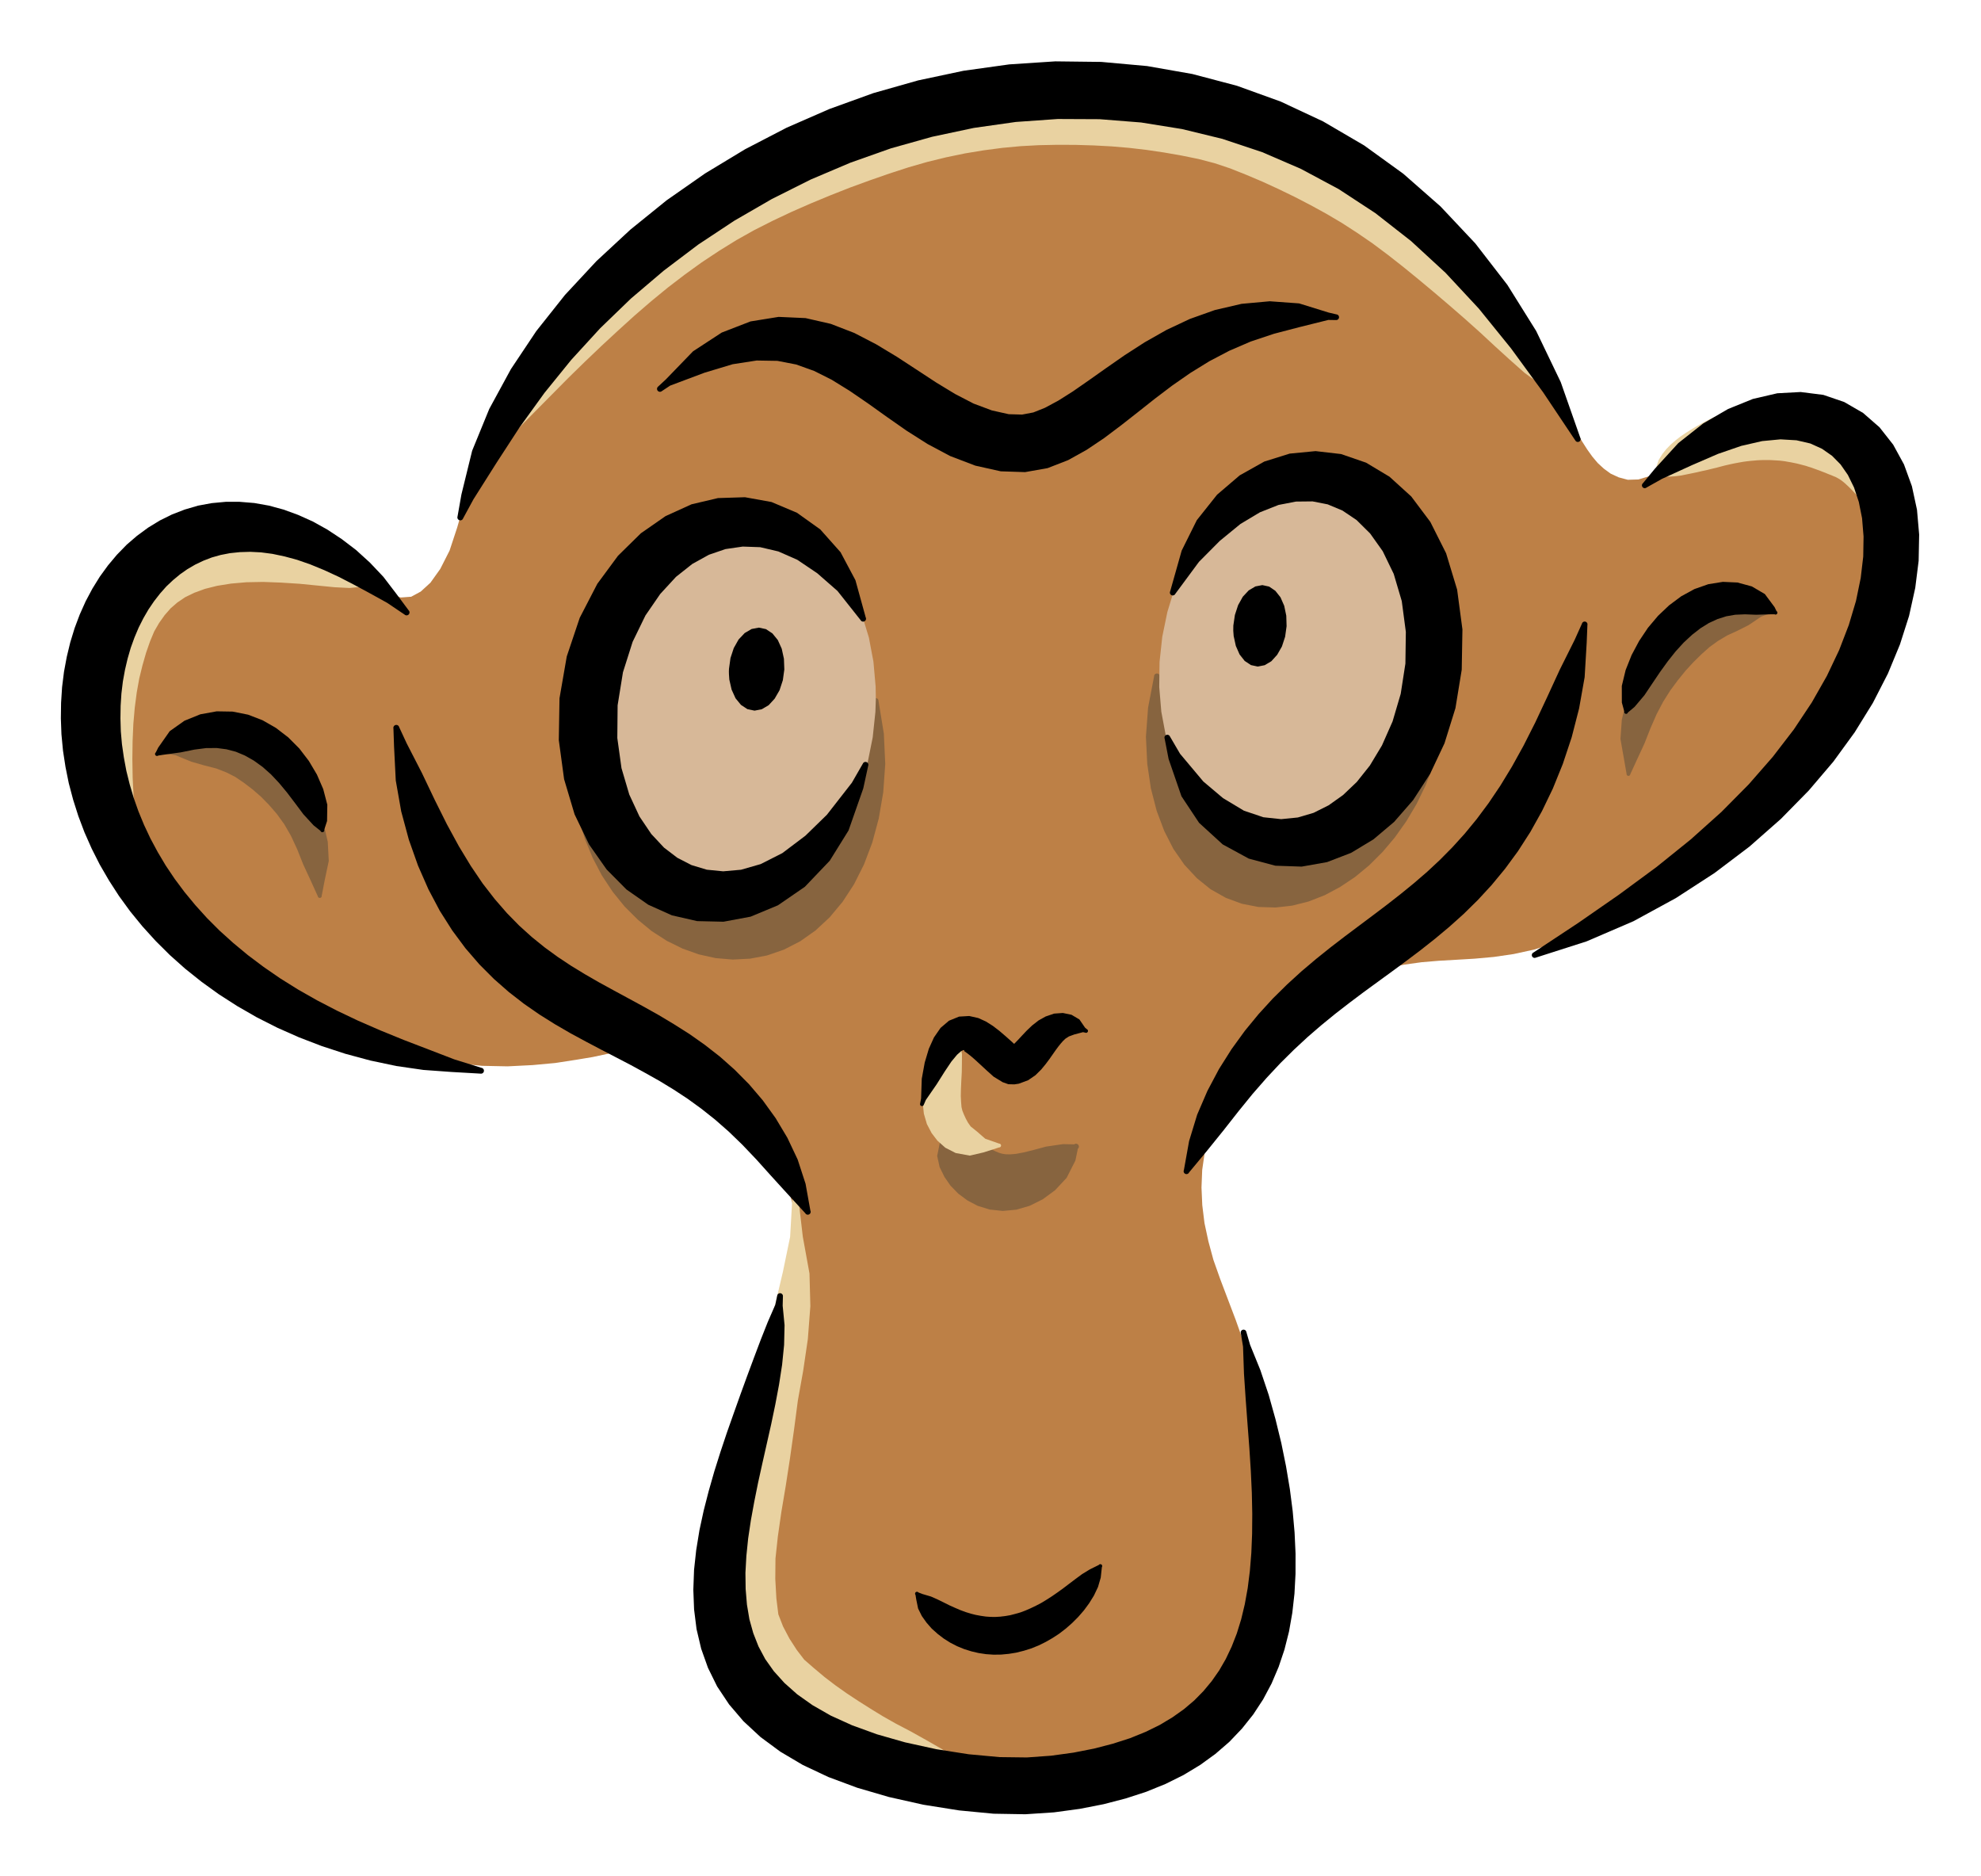 <?xml version="1.0" encoding="UTF-8"?>
<!-- Generator: Blender, SVG Export for Grease Pencil - v2.0 -->
<!DOCTYPE svg PUBLIC "-//W3C//DTD SVG 1.1//EN" "http://www.w3.org/Graphics/SVG/1.1/DTD/svg11.dtd">
<svg version="1.0" x="0px" y="0px" xmlns="http://www.w3.org/2000/svg" width="261.508px" height="247.576px" viewBox="0 0 261.508 247.576">
	<g id="blender_frame_1">
		<g id="blender_object_Suzanne">
			<!--Layer: Fills-->
			<g id="Fills">
				<polyline points="81.02,138.915 78.218,139.511 76.111,139.862 73.302,140.295 70.303,140.571 67.003,140.737 63.644,140.669 60.246,140.336 56.953,139.674 53.676,138.78 50.426,137.727 47.159,136.583 43.874,135.337 40.571,134.139 37.394,132.952 34.559,131.498 32.01,129.821 29.682,127.952 27.541,125.856 25.386,123.668 23.092,121.463 20.84,119.263 19.126,116.945 17.558,114.429 16.282,111.637 15.198,108.579 14.204,105.25 13.209,101.542 12.328,97.547 12.036,93.366 12.461,89.408 13.239,85.835 14.255,82.67 15.429,79.987 16.648,77.73 17.98,75.763 19.492,74.095 21.354,72.764 23.644,71.673 26.428,70.829 29.748,70.319 33.411,70.12 37.299,70.756 41.121,71.835 44.685,73.434 47.525,75.371 49.704,77.126 51.402,78.364 52.902,78.859 54.281,78.758 55.539,78.077 56.821,76.905 58.117,75.091 59.348,72.667 60.349,69.632 61.286,66.396 62.41,63.056 63.767,59.815 65.465,56.676 67.473,53.465 69.81,50.269 72.145,47.115 74.533,44.023 76.984,41.084 79.42,38.341 81.786,35.837 84.083,33.597 86.265,31.661 88.389,29.962 90.477,28.396 92.651,26.85 94.941,25.35 97.381,23.93 99.948,22.58 102.619,21.327 105.351,20.11 108.122,18.969 110.921,17.852 113.77,16.785 116.678,15.779 119.656,14.859 122.703,14.037 125.819,13.326 129.014,12.764 132.255,12.301 135.552,11.961 138.884,11.759 142.25,11.758 145.607,11.895 148.956,12.196 152.316,12.685 155.688,13.336 159.083,14.109 162.52,15.078 165.936,16.221 169.3,17.604 172.529,19.154 175.623,20.847 178.574,22.696 181.476,24.669 184.327,26.79 187.129,29.059 189.829,31.542 192.459,34.21 194.979,37.017 197.37,39.901 199.601,42.841 201.512,45.763 203.071,48.262 204.389,50.443 205.525,52.401 206.512,54.147 207.379,55.692 208.148,57.058 208.847,58.257 209.519,59.31 210.191,60.252 210.906,61.104 211.713,61.849 212.622,62.512 213.685,63.002 214.882,63.322 216.286,63.281 217.898,62.794 219.707,61.937 221.663,60.701 223.828,59.437 226.282,58.138 229.04,57 231.99,56.142 234.916,55.665 237.691,55.578 240.263,55.933 242.553,56.736 244.533,58.001 246.144,59.73 247.478,61.844 248.476,64.311 249.23,67.037 249.703,69.979 249.907,72.99 249.804,76.061 249.365,79.16 248.551,82.231 247.484,85.118 246.232,87.89 244.814,90.544 243.29,93.016 241.658,95.414 239.937,97.725 238.088,99.941 236.181,102.043 234.302,104.095 232.433,106.099 230.534,108.059 228.534,109.982 226.433,111.88 224.179,113.818 221.834,115.671 219.359,117.428 216.781,119.089 214.042,120.621 211.17,122.059 208.215,123.349 205.319,124.464 202.504,125.329 199.82,125.914 197.207,126.297 194.684,126.525 192.25,126.67 189.925,126.804 187.667,126.993 185.415,127.304 183.147,127.751 180.811,128.425 178.396,129.354 175.922,130.632 173.419,132.247 171.045,134.059 168.778,136.083 166.744,138.257 164.873,140.514 163.227,142.823 161.767,145.164 160.523,147.519 159.611,149.84 159.031,152.126 158.7,154.41 158.607,156.729 158.711,159.063 159.001,161.425 159.518,163.833 160.178,166.273 161.075,168.808 162.073,171.438 163.12,174.194 164.133,177.049 164.988,180.089 165.673,183.353 166.306,186.742 166.904,190.29 167.418,193.917 167.829,197.602 168.096,201.24 168.128,204.77 167.906,208.123 167.431,211.324 166.701,214.326 165.758,217.16 164.572,219.82 163.182,222.299 161.558,224.58 159.719,226.647 157.665,228.524 155.375,230.179 152.879,231.595 150.176,232.785 147.348,233.724 144.384,234.365 141.323,234.776 138.26,235.004 135.234,235.13 132.256,235.102 129.306,234.947 126.425,234.648 123.55,234.335 120.723,233.904 117.999,233.274 115.23,232.415 112.48,231.231 109.789,229.926 107.158,228.536 104.62,227.008 102.259,225.368 100.152,223.47 98.418,221.325 97.08,218.817 96.204,215.963 95.65,212.956 95.396,209.947 95.452,207.023 95.743,204.082 96.229,201.104 96.778,198.093 97.339,195.043 97.975,191.997 98.644,188.946 99.355,185.902 99.981,182.768 100.791,179.563 101.806,176.036 102.661,172.476 103.42,168.952 104.039,165.405 104.625,162.136 104.694,159.12 103.978,156.562 102.937,154.21 101.625,152.071 100.03,150.16 98.163,148.374 96.367,146.792 94.75,145.402 93.261,144.11 91.855,142.985 90.533,142 89.305,141.181 88.076,140.562 87.125,140.192 85.707,139.768" fill="#BD8046" stroke="none" fill-opacity="1" />
				<path d="M189.695,84.839L189.688,84.766L189.667,84.695L189.633,84.63L189.587,84.573L189.531,84.526L189.466,84.491L189.396,84.47L189.323,84.462L189.25,84.469L189.18,84.489L189.115,84.523L189.058,84.57L189.011,84.626L188.976,84.69L188.954,84.76L188.947,84.833L188.464,86.3L187.35,89.071L186.447,91.669L185.54,94.111L184.586,96.424L183.564,98.602L182.467,100.635L181.303,102.531L180.069,104.271L178.789,105.86L177.461,107.28L176.095,108.55L174.737,109.62L173.35,110.517L171.988,111.246L170.672,111.78L169.395,112.128L168.161,112.303L166.988,112.314L165.88,112.155L164.78,111.819L163.699,111.308L162.618,110.568L161.508,109.575L160.417,108.319L159.341,106.72L158.273,104.772L157.25,102.463L156.275,99.766L155.309,96.68L154.268,93.19L153.101,89.239L153.089,89.166L153.063,89.096L153.024,89.033L152.974,88.979L152.914,88.936L152.846,88.905L152.774,88.888L152.7,88.885L152.627,88.897L152.557,88.923L152.495,88.962L152.44,89.012L152.397,89.073L152.366,89.14L152.349,89.212L152.346,89.286L151.555,93.4L151.272,97.246L151.446,100.798L151.924,104.042L152.689,107.011L153.688,109.668L154.89,112.03L156.347,114.127L158.001,115.906L159.803,117.36L161.829,118.501L163.927,119.275L166.117,119.703L168.371,119.774L170.568,119.527L172.748,118.979L174.883,118.143L176.93,117.048L178.866,115.754L180.74,114.207L182.505,112.45L184.13,110.527L185.636,108.406L186.991,106.13L188.187,103.666L189.196,101.086L190.004,98.342L190.572,95.493L190.863,92.535L190.776,89.472L190.108,86.381z" fill="#524939" stroke="none" fill-opacity="0.5" />
				<path d="M124.882,149.617L124.832,149.562L124.772,149.518L124.705,149.486L124.633,149.468L124.558,149.465L124.485,149.476L124.415,149.501L124.351,149.539L124.296,149.59L124.252,149.649L124.22,149.717L124.203,149.789L124.199,149.863L124.21,149.937L124.235,150.006L124.274,150.07L124.107,150.619L123.715,152.566L124.039,154.033L124.681,155.341L125.476,156.487L126.502,157.542L127.729,158.449L129.058,159.145L130.653,159.638L132.382,159.82L134.158,159.655L135.925,159.141L137.638,158.289L139.272,157.093L140.803,155.452L141.962,153.169L142.282,151.621L142.334,151.569L142.376,151.508L142.405,151.44L142.42,151.367L142.42,151.293L142.406,151.221L142.378,151.152L142.338,151.09L142.286,151.038L142.225,150.996L142.157,150.967L142.084,150.952L142.01,150.952L141.938,150.966L141.869,150.993L141.807,151.034L140.325,151.002L138.09,151.329L136.45,151.772L135.157,152.092L134.132,152.285L133.356,152.355L132.78,152.341L132.334,152.278L131.941,152.17L131.473,151.982L130.913,151.719L130.277,151.363L129.498,150.888L128.547,150.339L127.358,149.818L125.446,149.624z" fill="#524939" stroke="none" fill-opacity="0.5" />
				<path d="M63.172,60.916L63.136,60.983L63.113,61.055L63.105,61.131L63.112,61.207L63.134,61.28L63.169,61.348L63.217,61.407L63.276,61.456L63.343,61.492L63.416,61.515L63.491,61.523L63.567,61.516L63.641,61.495L63.708,61.459L63.767,61.411L63.816,61.353L66.399,58.363L68.399,56.587L70.669,54.277L72.843,52.083L75.034,49.868L77.216,47.737L79.406,45.648L81.597,43.619L83.783,41.638L85.969,39.751L88.16,37.954L90.386,36.25L92.623,34.634L94.919,33.112L97.239,31.676L99.604,30.351L102.047,29.117L104.545,27.939L107.091,26.824L109.657,25.763L112.229,24.749L114.808,23.808L117.388,22.91L119.932,22.084L122.424,21.367L124.916,20.759L127.388,20.246L129.848,19.84L132.297,19.519L134.717,19.292L137.128,19.161L139.549,19.112L141.971,19.121L144.368,19.193L146.749,19.32L149.093,19.52L151.401,19.791L153.705,20.132L155.991,20.533L158.206,20.983L160.322,21.536L162.388,22.224L164.493,23.061L166.636,23.969L168.773,24.95L170.89,25.976L172.996,27.067L175.084,28.212L177.13,29.419L179.166,30.735L181.198,32.13L183.207,33.631L185.24,35.226L187.274,36.884L189.315,38.587L191.355,40.324L193.383,42.089L195.381,43.874L197.345,45.696L199.248,47.427L201.255,49.209L203.031,50.504L205.402,52.678L205.457,52.727L205.52,52.764L205.589,52.788L205.661,52.799L205.734,52.795L205.805,52.777L205.871,52.745L205.929,52.701L205.978,52.647L206.016,52.584L206.04,52.515L206.05,52.442L206.046,52.369L206.028,52.298L205.997,52.232L205.953,52.174L204.24,49.391L203.216,47.369L201.75,45.053L200.229,42.869L198.531,40.649L196.697,38.478L194.805,36.387L192.879,34.367L190.928,32.41L188.949,30.511L186.919,28.668L184.848,26.91L182.693,25.245L180.545,23.695L178.329,22.242L176.099,20.899L173.88,19.638L171.625,18.452L169.362,17.329L167.057,16.275L164.746,15.297L162.282,14.426L159.739,13.718L157.195,13.16L154.717,12.691L152.213,12.291L149.678,11.971L147.101,11.735L144.502,11.58L141.92,11.497L139.311,11.48L136.688,11.533L134.016,11.682L131.312,11.94L128.596,12.311L125.885,12.773L123.13,13.365L120.382,14.064L117.625,14.89L114.88,15.82L112.176,16.805L109.485,17.841L106.774,18.97L104.107,20.148L101.442,21.398L98.795,22.739L96.193,24.165L93.616,25.734L91.118,27.429L88.706,29.196L86.354,31.087L84.076,33.051L81.847,35.139L79.683,37.307L77.568,39.573L75.516,41.877L73.494,44.282L71.534,46.766L69.632,49.385L67.873,52.03L66.175,54.887L65.016,57.354z" fill="#E9D2A1" stroke="none" fill-opacity="1" />
				<path d="M49.75,77.901L49.82,77.93L49.895,77.946L49.972,77.946L50.047,77.932L50.118,77.903L50.182,77.861L50.236,77.807L50.279,77.744L50.309,77.673L50.324,77.599L50.324,77.522L50.31,77.447L50.281,77.376L50.239,77.312L50.186,77.258L50.122,77.215L48.755,75.903L47.527,74.279L45.539,73.005L43.248,71.981L40.64,71.127L37.944,70.493L35.268,70.034L32.599,69.783L30.005,69.76L27.553,69.951L25.217,70.36L22.98,71.023L20.922,71.899L18.952,73.092L17.249,74.467L15.727,76.107L14.47,77.839L13.407,79.699L12.536,81.809L11.89,83.85L11.374,85.976L10.977,88.122L10.721,90.469L10.609,92.885L10.647,95.408L10.851,98.022L11.214,100.683L11.775,103.414L12.592,106.183L13.706,108.869L15.27,111.381L17.16,113.426L17.195,113.494L17.243,113.555L17.302,113.604L17.369,113.642L17.442,113.666L17.519,113.675L17.595,113.668L17.669,113.647L17.738,113.612L17.798,113.565L17.848,113.506L17.886,113.439L17.909,113.365L17.918,113.289L17.912,113.212L17.891,113.138L17.942,110.453L17.805,107.77L17.639,105.188L17.513,102.646L17.473,100.179L17.505,97.792L17.605,95.521L17.791,93.384L18.054,91.377L18.384,89.543L18.807,87.818L19.286,86.148L19.817,84.625L20.357,83.334L21,82.223L21.747,81.173L22.538,80.273L23.425,79.508L24.445,78.818L25.645,78.234L27.056,77.719L28.664,77.316L30.499,77.022L32.538,76.845L34.75,76.803L37.134,76.894L39.547,77.048L41.957,77.286L44.155,77.503L46.136,77.604L47.964,77.427z" fill="#E9D2A1" stroke="none" fill-opacity="1" />
				<path d="M218.343,62.437L218.291,62.488L218.25,62.548L218.221,62.615L218.206,62.686L218.205,62.759L218.218,62.831L218.245,62.898L218.285,62.959L218.336,63.011L218.396,63.052L218.463,63.081L218.534,63.096L218.607,63.097L218.679,63.083L218.746,63.056L218.807,63.017L219.649,62.897L220.487,62.901L221.208,62.851L221.944,62.755L222.649,62.609L223.302,62.477L223.968,62.34L224.625,62.185L225.274,62.048L225.948,61.88L226.574,61.733L227.214,61.561L227.766,61.419L228.275,61.303L228.768,61.196L229.247,61.104L229.735,61.014L230.173,60.939L230.624,60.88L231.05,60.831L231.51,60.792L231.964,60.749L232.372,60.729L232.777,60.717L233.217,60.72L233.645,60.719L234.027,60.739L234.481,60.766L234.896,60.791L235.262,60.831L235.618,60.878L236.012,60.948L236.439,61.021L236.832,61.1L237.216,61.182L237.591,61.275L238.006,61.384L238.357,61.476L238.713,61.592L239.086,61.706L239.444,61.837L239.856,61.985L240.2,62.107L240.564,62.253L240.96,62.402L241.319,62.555L241.721,62.706L242.029,62.84L242.303,62.948L242.561,63.084L242.867,63.261L243.171,63.477L243.537,63.778L243.947,64.157L244.373,64.572L244.834,65.067L245.307,65.577L245.807,66.148L246.331,66.719L246.901,67.303L247.526,67.818L248.259,68.267L248.924,68.74L248.96,68.802L249.008,68.856L249.065,68.9L249.13,68.931L249.2,68.95L249.272,68.954L249.343,68.944L249.411,68.921L249.473,68.884L249.527,68.837L249.571,68.779L249.602,68.714L249.621,68.645L249.625,68.573L249.615,68.501L249.592,68.433L249.729,67.592L249.925,66.697L249.943,65.799L249.862,64.905L249.684,64.006L249.439,63.111L249.12,62.236L248.778,61.418L248.371,60.624L247.951,59.899L247.479,59.207L246.964,58.567L246.362,57.96L245.875,57.503L245.224,57.024L244.776,56.699L244.219,56.364L243.859,56.121L243.338,55.833L242.948,55.601L242.387,55.328L241.931,55.108L241.464,54.893L240.87,54.662L240.43,54.487L239.79,54.287L239.302,54.136L238.756,53.988L238.178,53.851L237.618,53.737L237.058,53.637L236.554,53.551L235.898,53.475L235.303,53.424L234.638,53.402L234.138,53.388L233.539,53.39L232.867,53.423L232.345,53.456L231.668,53.528L231.072,53.61L230.403,53.734L229.878,53.84L229.21,54.003L228.619,54.168L227.952,54.382L227.365,54.598L226.783,54.829L226.14,55.111L225.55,55.397L224.92,55.725L224.344,56.05L223.773,56.378L223.121,56.768L222.514,57.152L221.803,57.637L221.211,58.099L220.556,58.663L219.963,59.274L219.452,59.912L218.959,60.709L218.657,61.599z" fill="#E9D2A1" stroke="none" fill-opacity="1" />
				<path d="M105.364,157.951L105.353,157.877L105.329,157.806L105.291,157.742L105.241,157.686L105.182,157.641L105.115,157.608L105.042,157.59L104.968,157.585L104.894,157.595L104.823,157.62L104.759,157.658L104.703,157.707L104.658,157.767L104.625,157.834L104.606,157.907L104.602,157.981L104.302,163.246L103.352,167.842L102.433,171.745L101.427,175.706L100.313,179.646L99.196,183.505L98.326,187.542L97.537,191.275L96.779,194.861L96.043,198.274L95.421,201.682L94.962,205.013L94.833,208.414L94.952,211.545L95.321,214.555L96.388,217.644L97.63,220.031L99,222.118L100.555,224.04L102.61,225.834L104.3,227.132L106.109,228.363L107.941,229.465L109.802,230.462L111.678,231.362L113.618,232.194L115.747,232.958L118.053,233.619L120.332,234.175L122.885,234.634L125.641,234.851L129.864,234.752L129.937,234.762L130.01,234.758L130.082,234.739L130.148,234.707L130.207,234.662L130.255,234.607L130.293,234.543L130.317,234.474L130.327,234.401L130.322,234.327L130.303,234.256L130.271,234.19L130.226,234.131L130.171,234.082L130.108,234.045L130.038,234.021L126.488,232.276L124.315,230.829L122.178,229.604L120.179,228.49L118.244,227.476L116.537,226.51L114.924,225.523L113.34,224.52L111.793,223.5L110.302,222.447L108.851,221.339L107.423,220.141L106.169,219.049L105.189,217.776L104.214,216.266L103.369,214.661L102.747,213.061L102.487,210.956L102.344,208.388L102.369,205.69L102.685,202.761L103.144,199.56L103.717,196.152L104.284,192.47L104.823,188.657L105.325,184.833L106.023,180.94L106.642,176.731L106.974,172.38L106.859,168.079L105.978,163.226z" fill="#E9D2A1" stroke="none" fill-opacity="1" />
				<path d="M127.322,136.197L127.347,136.154L127.362,136.107L127.369,136.058L127.365,136.008L127.352,135.961L127.33,135.916L127.299,135.877L127.262,135.845L127.219,135.82L127.172,135.805L127.122,135.798L127.073,135.802L127.025,135.815L126.981,135.837L126.942,135.868L126.909,135.905L125.747,137.054L124.279,137.712L123.294,139.111L122.683,140.584L122.276,141.892L121.999,143.192L121.844,144.45L121.832,145.756L121.955,146.977L122.357,148.355L122.987,149.553L123.746,150.546L124.79,151.477L126.154,152.176L128.017,152.519L129.834,152.096L131.895,151.437L131.944,151.433L131.991,151.418L132.035,151.395L132.073,151.364L132.105,151.326L132.128,151.282L132.143,151.235L132.148,151.186L132.143,151.136L132.128,151.089L132.105,151.045L132.074,151.007L132.036,150.976L131.992,150.952L131.945,150.938L131.896,150.933L130.064,150.292L128.994,149.361L128.141,148.676L127.784,148.169L127.504,147.658L127.247,147.101L127.043,146.592L126.929,146.127L126.875,145.486L126.833,144.669L126.852,143.747L126.899,142.685L126.963,141.522L126.981,140.347L126.99,139.096L126.673,137.673z" fill="#E9D2A1" stroke="none" fill-opacity="1" />
				<polyline points="189.5,85.818 189.484,84.181 189.228,80.963 188.672,77.842 187.816,74.879 186.668,72.135 185.268,69.643 183.625,67.453 181.779,65.598 179.739,64.127 177.565,63.037 175.269,62.365 172.911,62.119 170.512,62.311 168.135,62.938 165.812,63.983 163.574,65.434 161.475,67.249 159.536,69.427 157.8,71.913 156.301,74.668 155.059,77.639 154.098,80.786 153.428,84.046 153.072,87.352 153.03,90.667 153.302,93.927 153.89,97.07 154.771,100.033 155.936,102.794 157.363,105.279 159.032,107.454 160.911,109.271 162.959,110.724 165.154,111.777 167.445,112.412 169.801,112.62 172.19,112.393 174.551,111.737 176.864,110.669 179.066,109.205 181.149,107.373 183.05,105.216 184.759,102.745 186.236,100.015 187.47,97.062 188.42,93.962 189.074,90.742 189.433,87.461" fill="#D7B898" stroke="none" fill-opacity="1" />
				<path d="M77.772,94.603L77.764,94.527L77.741,94.455L77.705,94.388L77.656,94.33L77.598,94.283L77.531,94.247L77.458,94.226L77.382,94.219L77.307,94.227L77.235,94.25L77.168,94.286L77.11,94.334L77.062,94.393L77.027,94.46L77.006,94.533L76.999,94.608L76.536,96.151L75.775,99.234L75.627,102.288L75.86,105.225L76.405,108.046L77.204,110.716L78.239,113.225L79.458,115.551L80.886,117.707L82.45,119.639L84.202,121.384L86.021,122.88L88.024,124.172L90.095,125.193L92.234,125.957L94.458,126.45L96.725,126.644L99.016,126.526L101.261,126.1L103.5,125.328L105.639,124.226L107.646,122.812L109.527,121.064L111.224,119.03L112.735,116.715L114.054,114.088L115.148,111.204L116.004,108.02L116.595,104.569L116.86,100.833L116.674,96.819L115.975,92.54L115.973,92.465L115.955,92.392L115.924,92.324L115.88,92.264L115.825,92.213L115.762,92.173L115.691,92.147L115.618,92.135L115.543,92.138L115.47,92.155L115.402,92.187L115.341,92.23L115.29,92.285L115.251,92.349L115.224,92.419L115.213,92.493L113.938,96.532L112.794,100.149L111.74,103.392L110.655,106.287L109.534,108.835L108.357,111.041L107.14,112.935L105.892,114.517L104.63,115.826L103.359,116.879L102.101,117.687L100.843,118.291L99.589,118.701L98.327,118.928L97.031,118.997L95.745,118.896L94.43,118.622L93.081,118.169L91.729,117.554L90.395,116.769L89.067,115.778L87.748,114.623L86.495,113.29L85.277,111.78L84.128,110.084L83.043,108.218L82.033,106.169L81.096,103.949L80.217,101.545L79.327,98.938L78.236,96.115z" fill="#524939" stroke="none" fill-opacity="0.5" />
				<polyline points="115.618,92.288 115.591,90.616 115.301,87.329 114.7,84.142 113.775,81.118 112.567,78.316 111.088,75.773 109.355,73.538 107.413,71.647 105.27,70.148 102.98,69.04 100.586,68.356 98.119,68.11 95.612,68.31 93.131,68.955 90.709,70.027 88.378,71.514 86.184,73.373 84.182,75.601 82.384,78.145 80.834,80.963 79.545,84.002 78.561,87.22 77.893,90.551 77.543,93.93 77.521,97.317 77.827,100.647 78.451,103.858 79.393,106.884 80.64,109.701 82.15,112.237 83.909,114.455 85.876,116.309 88.037,117.787 90.34,118.858 92.739,119.501 95.203,119.709 97.699,119.472 100.163,118.797 102.563,117.701 104.867,116.2 107.032,114.325 109.004,112.116 110.775,109.589 112.3,106.797 113.56,103.779 114.543,100.61 115.205,97.319 115.559,93.967" fill="#D7B898" stroke="none" fill-opacity="1" />
				<path d="M233.213,81.117L233.261,81.113L233.308,81.101L233.351,81.079L233.389,81.05L233.421,81.013L233.445,80.971L233.46,80.926L233.466,80.878L233.463,80.83L233.45,80.783L233.428,80.74L233.399,80.702L233.363,80.67L233.321,80.646L233.275,80.631L233.227,80.625L232.488,80.298L230.43,79.566L228.55,79.536L226.699,79.808L224.827,80.465L223.125,81.374L221.562,82.544L220.21,83.762L218.915,85.144L217.676,86.71L216.532,88.409L215.49,90.381L214.657,92.579L214.092,95.001L213.913,97.53L214.35,100.009L214.72,102.126L214.719,102.175L214.727,102.222L214.745,102.268L214.771,102.308L214.804,102.343L214.844,102.371L214.888,102.391L214.936,102.401L214.984,102.402L215.031,102.394L215.077,102.376L215.117,102.35L215.152,102.317L215.18,102.277L215.2,102.233L215.21,102.185L216.116,100.215L217.093,98.102L217.877,96.107L218.689,94.253L219.55,92.615L220.486,91.133L221.493,89.771L222.529,88.498L223.571,87.365L224.629,86.329L225.677,85.392L226.785,84.593L227.983,83.876L229.385,83.232L230.826,82.504L232.495,81.381z" fill="#524939" stroke="none" fill-opacity="0.5" />
				<path d="M22.189,99.02L22.14,99.036L22.095,99.06L22.056,99.094L22.024,99.134L22,99.179L21.986,99.229L21.982,99.28L21.988,99.331L22.003,99.38L22.028,99.424L22.061,99.464L22.101,99.496L22.147,99.519L22.196,99.533L22.248,99.537L22.299,99.532L23.162,99.671L25.253,100.528L26.956,101.017L28.548,101.425L29.877,101.94L31.068,102.546L32.181,103.301L33.315,104.166L34.428,105.128L35.511,106.229L36.552,107.434L37.523,108.777L38.407,110.305L39.237,112.099L40.032,114.096L41.031,116.251L41.952,118.284L41.963,118.333L41.984,118.38L42.013,118.422L42.05,118.457L42.093,118.484L42.14,118.502L42.191,118.511L42.241,118.51L42.291,118.498L42.338,118.478L42.379,118.448L42.414,118.412L42.442,118.369L42.46,118.321L42.469,118.271L42.468,118.22L42.89,116.038L43.401,113.635L43.269,111.112L42.708,108.683L41.84,106.497L40.703,104.537L39.416,102.854L38.061,101.401L36.595,100.124L35.092,99.052L33.484,98.128L31.541,97.398L29.489,97.003L27.262,97.008L25.253,97.378L23.037,98.525z" fill="#524939" stroke="none" fill-opacity="0.5" />
			</g>
			<!--Layer: Lines-->
			<g id="Lines">
				<path d="M60.399,68.16L60.381,68.234L60.378,68.311L60.39,68.386L60.416,68.458L60.456,68.523L60.508,68.579L60.569,68.624L60.639,68.656L60.713,68.673L60.789,68.677L60.865,68.665L60.936,68.638L61.001,68.598L61.057,68.547L61.102,68.485L61.134,68.415L62.499,65.9L65.544,61.083L68.6,56.384L71.878,51.849L75.413,47.49L79.225,43.327L83.288,39.404L87.623,35.719L92.174,32.279L96.943,29.125L101.9,26.26L107.012,23.699L112.264,21.47L117.62,19.575L123.058,18.05L128.563,16.881L134.095,16.096L139.631,15.705L145.146,15.73L150.63,16.164L156.043,17.033L161.374,18.331L166.613,20.078L171.734,22.289L176.721,24.96L181.559,28.129L186.269,31.813L190.814,35.998L195.21,40.722L199.476,45.991L203.708,51.784L207.959,58.139L208.001,58.199L208.053,58.25L208.115,58.289L208.182,58.316L208.255,58.329L208.327,58.328L208.399,58.312L208.466,58.283L208.526,58.242L208.577,58.189L208.616,58.128L208.643,58.06L208.656,57.988L208.655,57.915L208.639,57.843L208.61,57.776L206.03,50.43L202.791,43.688L198.986,37.599L194.75,32.122L190.157,27.243L185.245,22.93L180.079,19.195L174.664,16.028L169.065,13.407L163.293,11.323L157.409,9.769L151.433,8.719L145.38,8.171L139.313,8.098L133.232,8.498L127.186,9.341L121.192,10.614L115.292,12.289L109.49,14.386L103.838,16.855L98.35,19.702L93.068,22.898L88.01,26.429L83.219,30.304L78.73,34.467L74.576,38.934L70.795,43.696L67.447,48.713L64.586,53.971L62.328,59.487L60.911,65.26z" fill="#000000" stroke="none" fill-opacity="1" />
				<path d="M52.693,95.969L52.667,95.897L52.628,95.832L52.578,95.775L52.516,95.729L52.447,95.697L52.374,95.678L52.297,95.674L52.222,95.685L52.15,95.71L52.084,95.749L52.027,95.8L51.982,95.861L51.949,95.93L51.93,96.004L51.926,96.08L51.937,96.156L52.018,98.516L52.244,103.005L52.963,107.088L53.972,110.828L55.183,114.25L56.555,117.372L58.059,120.213L59.705,122.808L61.448,125.157L63.278,127.275L65.199,129.201L67.162,130.923L69.169,132.482L71.206,133.894L73.259,135.181L75.302,136.365L77.355,137.477L79.362,138.534L81.351,139.565L83.283,140.573L85.201,141.621L87.098,142.688L88.951,143.819L90.781,145.022L92.587,146.332L94.393,147.764L96.188,149.338L97.999,151.088L99.855,153.038L101.79,155.191L103.92,157.53L106.296,160.11L106.336,160.173L106.388,160.227L106.449,160.269L106.518,160.299L106.591,160.315L106.666,160.316L106.739,160.303L106.808,160.275L106.871,160.235L106.925,160.183L106.967,160.122L106.997,160.053L107.013,159.98L107.014,159.905L107.001,159.832L106.974,159.762L106.342,156.239L105.297,153.033L103.941,150.167L102.388,147.571L100.695,145.226L98.888,143.107L96.987,141.19L95.047,139.466L93.035,137.897L91.018,136.474L88.953,135.167L86.948,133.966L84.915,132.828L82.921,131.745L80.969,130.688L79.06,129.643L77.203,128.572L75.384,127.462L73.618,126.291L71.89,125.032L70.203,123.667L68.539,122.165L66.92,120.514L65.306,118.655L63.716,116.602L62.151,114.289L60.577,111.693L58.997,108.793L57.39,105.573L55.691,102.01L53.678,98.094z" fill="#000000" stroke="none" fill-opacity="1" />
				<path d="M103.352,171.1L103.353,171.026L103.339,170.952L103.312,170.883L103.271,170.82L103.219,170.767L103.157,170.725L103.088,170.695L103.015,170.68L102.94,170.679L102.867,170.693L102.798,170.72L102.735,170.761L102.682,170.813L102.639,170.875L102.61,170.944L102.595,171.017L102.348,172.195L101.348,174.487L100.423,176.822L99.529,179.191L98.629,181.612L97.731,184.077L96.843,186.569L95.957,189.078L95.102,191.637L94.296,194.191L93.556,196.782L92.894,199.36L92.332,201.962L91.904,204.589L91.621,207.189L91.525,209.821L91.625,212.422L91.95,215.009L92.562,217.602L93.458,220.121L94.666,222.574L96.246,224.948L98.138,227.163L100.387,229.25L103,231.181L105.974,232.941L109.359,234.535L113.159,235.948L117.346,237.171L121.904,238.191L126.612,238.939L131.157,239.375L135.353,239.446L139.133,239.196L142.544,238.734L145.676,238.121L148.597,237.363L151.307,236.483L153.872,235.44L156.233,234.268L158.438,232.936L160.438,231.487L162.283,229.892L163.955,228.137L165.43,226.287L166.732,224.304L167.856,222.195L168.794,219.99L169.557,217.719L170.161,215.331L170.596,212.861L170.88,210.333L171.019,207.718L171.023,205.029L170.895,202.264L170.645,199.432L170.27,196.521L169.767,193.521L169.141,190.447L168.375,187.307L167.476,184.093L166.374,180.815L165.026,177.5L164.522,175.77L164.497,175.701L164.46,175.638L164.41,175.583L164.351,175.54L164.285,175.509L164.214,175.491L164.141,175.487L164.068,175.498L163.999,175.523L163.936,175.561L163.882,175.61L163.839,175.669L163.807,175.735L163.79,175.806L163.786,175.879L163.797,175.952L164.091,177.725L164.215,181.302L164.443,184.711L164.687,187.991L164.926,191.128L165.118,194.144L165.252,197.037L165.309,199.794L165.288,202.432L165.186,204.947L164.992,207.34L164.707,209.596L164.324,211.719L163.845,213.72L163.268,215.586L162.589,217.324L161.813,218.957L160.939,220.471L159.96,221.873L158.857,223.198L157.645,224.431L156.288,225.579L154.773,226.654L153.097,227.658L151.235,228.571L149.178,229.407L146.905,230.136L144.412,230.783L141.699,231.315L138.755,231.719L135.555,231.949L131.944,231.904L127.878,231.529L123.61,230.863L119.487,229.958L115.766,228.895L112.483,227.705L109.663,226.425L107.266,225.053L105.24,223.619L103.545,222.111L102.149,220.563L101.017,218.967L100.131,217.307L99.439,215.548L98.928,213.716L98.603,211.781L98.431,209.724L98.403,207.587L98.527,205.356L98.764,203.038L99.12,200.658L99.568,198.203L100.071,195.7L100.631,193.164L101.213,190.583L101.798,187.99L102.347,185.362L102.839,182.746L103.244,180.123L103.507,177.505L103.568,174.897L103.319,172.331z" fill="#000000" stroke="none" fill-opacity="1" />
				<path d="M86.879,51.02L86.824,51.072L86.781,51.135L86.751,51.204L86.734,51.278L86.733,51.354L86.746,51.429L86.774,51.499L86.815,51.563L86.868,51.618L86.93,51.661L86.999,51.691L87.073,51.707L87.149,51.709L87.224,51.695L87.295,51.668L87.358,51.627L88.466,50.893L92.997,49.192L96.718,48.071L99.884,47.581L102.626,47.627L105.109,48.108L107.467,48.954L109.786,50.117L112.146,51.575L114.576,53.238L117.086,55.032L119.679,56.845L122.453,58.604L125.444,60.195L128.753,61.456L132.111,62.205L135.32,62.31L138.287,61.785L141.007,60.726L143.443,59.371L145.737,57.832L147.997,56.132L150.224,54.387L152.464,52.613L154.754,50.879L157.137,49.222L159.64,47.678L162.284,46.291L165.107,45.075L168.173,44.052L171.542,43.172L175.347,42.226L176.351,42.241L176.425,42.241L176.497,42.226L176.565,42.197L176.627,42.156L176.678,42.103L176.719,42.042L176.747,41.973L176.761,41.901L176.761,41.827L176.746,41.755L176.717,41.686L176.676,41.625L176.623,41.573L176.562,41.533L176.493,41.505L176.421,41.491L175.417,41.259L171.487,40.042L167.616,39.762L163.901,40.1L160.378,40.918L157.077,42.092L153.983,43.547L151.116,45.171L148.457,46.885L145.986,48.604L143.724,50.204L141.632,51.657L139.709,52.871L137.951,53.818L136.408,54.435L134.927,54.716L133.163,54.666L130.931,54.167L128.513,53.261L126.077,51.997L123.576,50.478L121.014,48.799L118.397,47.09L115.658,45.439L112.776,43.945L109.668,42.744L106.341,41.983L102.786,41.823L99.072,42.422L95.275,43.892L91.491,46.363L87.896,50.077z" fill="#000000" stroke="none" fill-opacity="1" />
				<path d="M209.551,82.488L209.56,82.415L209.555,82.343L209.536,82.272L209.504,82.207L209.459,82.149L209.404,82.101L209.341,82.065L209.272,82.042L209.2,82.032L209.127,82.037L209.057,82.056L208.992,82.089L208.934,82.133L208.886,82.188L208.849,82.251L208.826,82.32L207.87,84.445L205.9,88.392L204.226,92.029L202.663,95.363L201.123,98.407L199.59,101.178L198.051,103.705L196.506,105.997L194.932,108.11L193.351,110.034L191.727,111.825L190.084,113.486L188.408,115.05L186.686,116.536L184.927,117.971L183.135,119.373L181.313,120.752L179.448,122.147L177.563,123.561L175.671,125.013L173.739,126.562L171.828,128.176L169.904,129.931L168.012,131.798L166.145,133.842L164.332,136.046L162.582,138.458L160.921,141.086L159.389,143.975L158.035,147.117L156.971,150.597L156.284,154.424L156.259,154.493L156.248,154.566L156.252,154.64L156.271,154.711L156.302,154.777L156.346,154.836L156.401,154.885L156.464,154.923L156.534,154.948L156.607,154.958L156.68,154.954L156.751,154.936L156.818,154.905L156.877,154.861L156.926,154.806L156.963,154.743L159.37,151.841L161.529,149.166L163.491,146.668L165.357,144.372L167.195,142.268L169.006,140.33L170.818,138.535L172.621,136.863L174.436,135.297L176.267,133.802L178.108,132.376L179.977,130.971L181.847,129.606L183.745,128.224L185.642,126.826L187.533,125.399L189.438,123.896L191.332,122.313L193.218,120.621L195.083,118.787L196.898,116.819L198.674,114.671L200.38,112.347L202.017,109.804L203.55,107.059L204.988,104.075L206.303,100.829L207.474,97.31L208.454,93.498L209.186,89.374L209.455,84.849z" fill="#000000" stroke="none" fill-opacity="1" />
				<path d="M121.242,210.174L121.207,210.139L121.166,210.112L121.121,210.093L121.072,210.083L121.023,210.083L120.974,210.093L120.929,210.112L120.888,210.139L120.853,210.174L120.825,210.215L120.807,210.261L120.797,210.309L120.797,210.358L120.807,210.407L120.825,210.452L120.853,210.493L120.953,211.099L121.195,212.291L121.691,213.291L122.32,214.172L123.002,214.949L123.798,215.66L124.596,216.267L125.454,216.809L126.351,217.268L127.282,217.649L128.241,217.948L129.172,218.167L130.165,218.317L131.159,218.385L132.171,218.372L133.179,218.275L134.14,218.12L135.166,217.864L136.086,217.576L137.089,217.175L138.033,216.71L138.933,216.195L139.817,215.618L140.716,214.926L141.528,214.211L142.333,213.406L143.08,212.546L143.779,211.597L144.408,210.582L144.946,209.449L145.307,208.211L145.456,206.832L145.479,206.79L145.495,206.743L145.501,206.694L145.497,206.646L145.484,206.598L145.461,206.555L145.431,206.516L145.394,206.484L145.351,206.46L145.305,206.445L145.256,206.439L145.207,206.443L145.16,206.456L145.116,206.478L145.078,206.508L145.046,206.546L143.868,207.129L142.852,207.748L141.978,208.393L141.154,209.016L140.382,209.603L139.634,210.145L138.892,210.659L138.156,211.131L137.459,211.555L136.768,211.917L136.05,212.261L135.356,212.563L134.714,212.805L134.03,213L133.361,213.173L132.719,213.285L132.051,213.366L131.405,213.405L130.767,213.399L130.125,213.353L129.467,213.258L128.797,213.133L128.142,212.97L127.477,212.762L126.794,212.511L126.082,212.207L125.358,211.883L124.606,211.508L123.791,211.109L122.9,210.713L121.801,210.388z" fill="#000000" stroke="none" fill-opacity="1" />
				<path d="M121.463,145.653L121.454,145.701L121.453,145.751L121.463,145.8L121.482,145.845L121.509,145.887L121.544,145.922L121.585,145.95L121.631,145.969L121.679,145.979L121.729,145.979L121.778,145.97L121.824,145.951L121.865,145.924L121.9,145.889L121.928,145.847L121.947,145.802L122.214,145.183L123.648,143.104L124.725,141.398L125.6,140.094L126.338,139.206L126.888,138.72L127.219,138.576L127.302,138.615L127.272,138.69L127.359,138.782L127.654,138.987L128.132,139.36L128.733,139.88L129.46,140.548L130.267,141.294L131.168,142.102L132.365,142.831L133.112,143.096L133.904,143.116L134.495,143.026L135.726,142.568L136.685,141.909L137.44,141.164L138.035,140.444L138.553,139.749L138.992,139.122L139.38,138.57L139.726,138.102L140.041,137.715L140.337,137.376L140.652,137.081L141.1,136.791L141.818,136.529L142.968,136.226L143.261,136.289L143.307,136.306L143.356,136.313L143.405,136.311L143.453,136.299L143.498,136.278L143.537,136.248L143.571,136.212L143.596,136.17L143.613,136.123L143.62,136.074L143.618,136.025L143.606,135.977L143.585,135.933L143.556,135.893L143.519,135.86L143.477,135.834L143.237,135.635L142.492,134.55L141.453,133.933L140.305,133.693L139.153,133.776L138.032,134.158L137.097,134.679L136.249,135.342L135.539,136.018L134.923,136.67L134.412,137.221L133.969,137.678L133.644,137.977L133.472,138.102L133.483,138.108L134.033,138.137L134.239,138.109L133.565,137.488L132.741,136.754L131.911,136.044L131.061,135.395L130.153,134.821L129.136,134.359L127.945,134.093L126.606,134.172L125.271,134.716L124.163,135.66L123.288,136.925L122.614,138.416L122.072,140.233L121.68,142.377L121.592,144.983z" fill="#000000" stroke="none" fill-opacity="1" />
				<path d="M216.885,63.771L216.833,63.822L216.792,63.882L216.764,63.95L216.75,64.021L216.75,64.094L216.763,64.165L216.791,64.233L216.831,64.293L216.883,64.345L216.943,64.386L217.01,64.414L217.082,64.428L217.154,64.428L217.226,64.414L217.293,64.387L217.354,64.347L219.417,63.189L223.355,61.39L226.789,59.904L229.862,58.847L232.616,58.215L235.038,57.985L237.156,58.109L238.974,58.53L240.512,59.226L241.845,60.156L242.97,61.297L243.935,62.686L244.746,64.336L245.377,66.239L245.807,68.39L246.005,70.807L245.962,73.45L245.629,76.285L245.007,79.307L244.06,82.478L242.785,85.794L241.161,89.213L239.171,92.711L236.801,96.275L234.028,99.88L230.847,103.519L227.243,107.16L223.189,110.792L218.68,114.424L213.721,118.075L208.311,121.827L202.43,125.714L202.367,125.75L202.312,125.798L202.268,125.856L202.236,125.921L202.217,125.992L202.212,126.064L202.221,126.136L202.245,126.205L202.281,126.268L202.329,126.323L202.387,126.367L202.452,126.399L202.522,126.418L202.595,126.423L202.667,126.413L202.736,126.39L209.446,124.241L215.625,121.584L221.234,118.527L226.33,115.222L230.944,111.733L235.087,108.085L238.771,104.334L242.015,100.524L244.832,96.654L247.229,92.78L249.221,88.898L250.81,85.052L252.013,81.286L252.829,77.585L253.277,74.018L253.344,70.55L253.058,67.276L252.387,64.17L251.342,61.297L249.914,58.685L248.116,56.399L245.944,54.502L243.45,53.057L240.699,52.118L237.703,51.739L234.616,51.905L231.393,52.654L228.121,53.978L224.824,55.896L221.551,58.48L218.446,61.875z" fill="#000000" stroke="none" fill-opacity="1" />
				<path d="M53.407,81.112L53.468,81.159L53.537,81.192L53.611,81.211L53.687,81.215L53.763,81.205L53.835,81.18L53.901,81.141L53.958,81.09L54.004,81.029L54.037,80.961L54.056,80.887L54.061,80.81L54.05,80.735L54.025,80.663L53.986,80.597L53.936,80.54L52.26,78.29L50.606,76.127L48.824,74.245L47.001,72.589L45.102,71.142L43.216,69.897L41.302,68.832L39.351,67.956L37.435,67.256L35.503,66.732L33.568,66.389L31.643,66.231L29.795,66.231L27.946,66.403L26.151,66.734L24.376,67.253L22.706,67.899L21.091,68.698L19.548,69.642L18.085,70.717L16.734,71.88L15.432,73.218L14.263,74.612L13.18,76.101L12.194,77.692L11.311,79.35L10.524,81.108L9.852,82.895L9.274,84.782L8.813,86.696L8.45,88.648L8.196,90.68L8.063,92.75L8.034,94.817L8.111,96.909L8.315,99.068L8.648,101.234L9.077,103.362L9.656,105.551L10.338,107.694L11.15,109.848L12.102,111.998L13.171,114.112L14.387,116.207L15.706,118.25L17.187,120.285L18.796,122.255L20.542,124.18L22.413,126.041L24.434,127.844L26.606,129.577L28.881,131.219L31.321,132.785L33.888,134.262L36.611,135.641L39.468,136.906L42.458,138.055L45.596,139.082L48.883,139.968L52.301,140.69L55.883,141.21L59.607,141.479L63.428,141.698L63.503,141.704L63.578,141.695L63.651,141.672L63.717,141.636L63.775,141.587L63.822,141.528L63.857,141.46L63.878,141.387L63.884,141.312L63.876,141.237L63.852,141.164L63.816,141.098L63.767,141.04L63.708,140.993L63.64,140.958L63.568,140.937L59.963,139.814L56.563,138.505L53.31,137.257L50.222,135.998L47.274,134.715L44.482,133.386L41.842,132.016L39.347,130.599L37.001,129.133L34.792,127.611L32.725,126.058L30.797,124.459L28.987,122.827L27.327,121.167L25.788,119.464L24.359,117.734L23.062,115.996L21.883,114.241L20.822,112.46L19.865,110.677L19.021,108.885L18.279,107.089L17.65,105.307L17.118,103.504L16.679,101.736L16.35,99.97L16.098,98.217L15.948,96.512L15.899,94.818L15.924,93.14L16.03,91.511L16.22,89.944L16.499,88.404L16.848,86.915L17.263,85.488L17.756,84.126L18.308,82.822L18.931,81.588L19.601,80.435L20.341,79.346L21.137,78.325L21.959,77.399L22.841,76.566L23.784,75.786L24.749,75.11L25.765,74.519L26.852,74.001L27.959,73.574L29.125,73.246L30.354,73.007L31.66,72.871L33.038,72.829L34.465,72.902L35.959,73.098L37.559,73.435L39.225,73.886L40.956,74.488L42.783,75.239L44.698,76.122L46.704,77.157L48.832,78.305L51.111,79.565z" fill="#000000" stroke="none" fill-opacity="1" />
				<polyline points="162.806,82.903 162.811,82.555 163.017,81.158 163.441,79.866 164.059,78.758 164.84,77.921 165.721,77.399 166.638,77.222 167.539,77.419 168.351,77.971 169.035,78.832 169.527,79.956 169.799,81.26 169.841,82.645 169.646,84.038 169.223,85.326 168.596,86.422 167.827,87.27 166.948,87.793 166.032,87.972 165.131,87.778 164.308,87.23 163.633,86.37 163.139,85.246 162.854,83.942 162.802,83.251" fill="#000000" stroke="none" fill-opacity="1" />
				<polyline points="96.22,88.63 96.233,88.275 96.429,86.851 96.862,85.534 97.499,84.403 98.307,83.549 99.22,83.016 100.173,82.834 101.111,83.033 101.96,83.594 102.675,84.47 103.194,85.615 103.485,86.943 103.537,88.355 103.342,89.775 102.91,91.089 102.264,92.207 101.469,93.072 100.558,93.607 99.606,93.791 98.667,93.595 97.818,93.037 97.1,92.163 96.579,91.019 96.276,89.69 96.228,88.984" fill="#000000" stroke="none" fill-opacity="1" />
				<path d="M154.445,97.207L154.41,97.142L154.364,97.084L154.307,97.037L154.242,97.001L154.171,96.979L154.098,96.972L154.024,96.979L153.953,97L153.887,97.034L153.83,97.081L153.782,97.138L153.747,97.203L153.725,97.273L153.718,97.347L153.724,97.421L153.745,97.492L154.265,100.173L155.96,105.088L158.286,108.594L161.407,111.446L164.845,113.318L168.357,114.256L171.831,114.376L175.182,113.782L178.35,112.562L181.299,110.786L184.031,108.48L186.543,105.6L188.782,102.14L190.687,98.098L192.131,93.461L192.96,88.393L193.053,83.07L192.353,77.82L190.896,73.017L188.813,68.877L186.297,65.525L183.427,62.919L180.328,61.062L177.03,59.926L173.667,59.538L170.246,59.869L166.893,60.919L163.651,62.738L160.666,65.288L157.987,68.655L155.992,72.666L154.472,78.042L154.446,78.112L154.434,78.185L154.437,78.259L154.454,78.331L154.484,78.398L154.528,78.458L154.582,78.509L154.645,78.548L154.714,78.574L154.788,78.586L154.862,78.583L154.934,78.566L155.001,78.535L155.062,78.492L155.112,78.438L155.151,78.375L158.274,74.152L161.013,71.394L163.742,69.159L166.322,67.614L168.774,66.643L171.076,66.197L173.263,66.174L175.266,66.566L177.212,67.38L179.081,68.639L180.871,70.413L182.531,72.747L183.981,75.741L185.045,79.335L185.583,83.399L185.525,87.579L184.905,91.574L183.832,95.212L182.432,98.379L180.832,101.037L179.107,103.203L177.292,104.932L175.389,106.285L173.401,107.28L171.321,107.892L169.128,108.112L166.778,107.862L164.208,106.995L161.443,105.332L158.846,103.14L155.779,99.488z" fill="#000000" stroke="none" fill-opacity="1" />
				<path d="M20.569,99.304L20.531,99.339L20.501,99.381L20.48,99.427L20.468,99.477L20.467,99.529L20.475,99.579L20.493,99.627L20.52,99.671L20.555,99.708L20.597,99.738L20.644,99.759L20.694,99.771L20.745,99.773L20.796,99.764L20.844,99.746L20.888,99.719L21.537,99.617L23.855,99.3L25.648,98.935L27.2,98.735L28.603,98.723L29.894,98.891L31.127,99.213L32.324,99.714L33.51,100.386L34.664,101.219L35.775,102.206L36.856,103.354L37.916,104.634L38.958,106.008L40.046,107.463L41.389,108.924L42.304,109.652L42.323,109.699L42.351,109.742L42.387,109.778L42.429,109.806L42.476,109.826L42.526,109.836L42.577,109.837L42.627,109.827L42.674,109.808L42.717,109.78L42.753,109.744L42.782,109.701L42.801,109.654L42.812,109.604L42.812,109.554L42.802,109.504L43.175,108.36L43.208,106.207L42.668,104.144L41.835,102.225L40.773,100.433L39.517,98.793L38.057,97.325L36.432,96.075L34.665,95.062L32.753,94.324L30.703,93.917L28.605,93.882L26.443,94.275L24.35,95.124L22.406,96.5L20.889,98.664z" fill="#000000" stroke="none" fill-opacity="1" />
				<path d="M234.26,81.077L234.303,81.098L234.35,81.109L234.398,81.112L234.446,81.105L234.491,81.089L234.533,81.064L234.568,81.031L234.597,80.993L234.618,80.949L234.629,80.902L234.632,80.854L234.625,80.807L234.609,80.761L234.584,80.72L234.552,80.684L234.513,80.655L234.261,80.133L232.973,78.402L231.256,77.396L229.361,76.88L227.434,76.794L225.507,77.104L223.678,77.746L221.932,78.7L220.333,79.894L218.872,81.279L217.543,82.854L216.373,84.603L215.384,86.456L214.598,88.431L214.091,90.524L214.097,92.724L214.421,93.899L214.412,93.947L214.412,93.995L214.422,94.042L214.441,94.087L214.469,94.127L214.503,94.161L214.544,94.188L214.589,94.206L214.636,94.215L214.685,94.214L214.732,94.204L214.777,94.185L214.817,94.158L214.851,94.123L214.877,94.083L214.895,94.038L215.785,93.288L217.082,91.752L218.12,90.203L219.119,88.72L220.145,87.299L221.186,85.985L222.253,84.815L223.359,83.787L224.477,82.917L225.599,82.22L226.728,81.704L227.879,81.338L229.063,81.133L230.355,81.078L231.82,81.134L233.728,81.076z" fill="#000000" stroke="none" fill-opacity="1" />
				<path d="M114.607,101.075L114.627,101.002L114.632,100.928L114.623,100.853L114.599,100.782L114.562,100.717L114.513,100.661L114.454,100.615L114.387,100.581L114.315,100.562L114.24,100.556L114.166,100.566L114.095,100.589L114.03,100.627L113.973,100.676L113.927,100.735L113.894,100.802L112.453,103.307L109.158,107.532L106.318,110.299L103.274,112.596L100.415,114.044L97.821,114.789L95.462,114.998L93.3,114.783L91.285,114.175L89.416,113.214L87.66,111.874L85.979,110.077L84.414,107.759L83.069,104.862L82.041,101.38L81.49,97.401L81.531,93.086L82.235,88.729L83.511,84.711L85.203,81.233L87.156,78.393L89.238,76.133L91.39,74.429L93.582,73.217L95.77,72.468L98.049,72.137L100.347,72.217L102.754,72.781L105.247,73.88L107.883,75.657L110.556,77.996L113.604,81.84L113.646,81.902L113.699,81.955L113.761,81.997L113.83,82.025L113.904,82.04L113.979,82.04L114.053,82.025L114.122,81.996L114.184,81.954L114.237,81.901L114.279,81.839L114.307,81.77L114.322,81.696L114.322,81.621L114.307,81.547L114.278,81.478L112.924,76.574L110.959,72.882L108.283,69.874L105.209,67.678L101.848,66.257L98.34,65.624L94.776,65.737L91.295,66.556L87.86,68.116L84.606,70.378L81.578,73.355L78.848,77.056L76.53,81.537L74.816,86.641L73.859,92.16L73.766,97.68L74.466,102.84L75.85,107.478L77.763,111.454L80.083,114.757L82.699,117.396L85.573,119.405L88.693,120.805L92.027,121.569L95.505,121.649L99.09,120.981L102.694,119.482L106.246,117.042L109.535,113.596L112.014,109.607L113.958,104.059z" fill="#000000" stroke="none" fill-opacity="1" />
			</g>
		</g>
	</g>
</svg>
